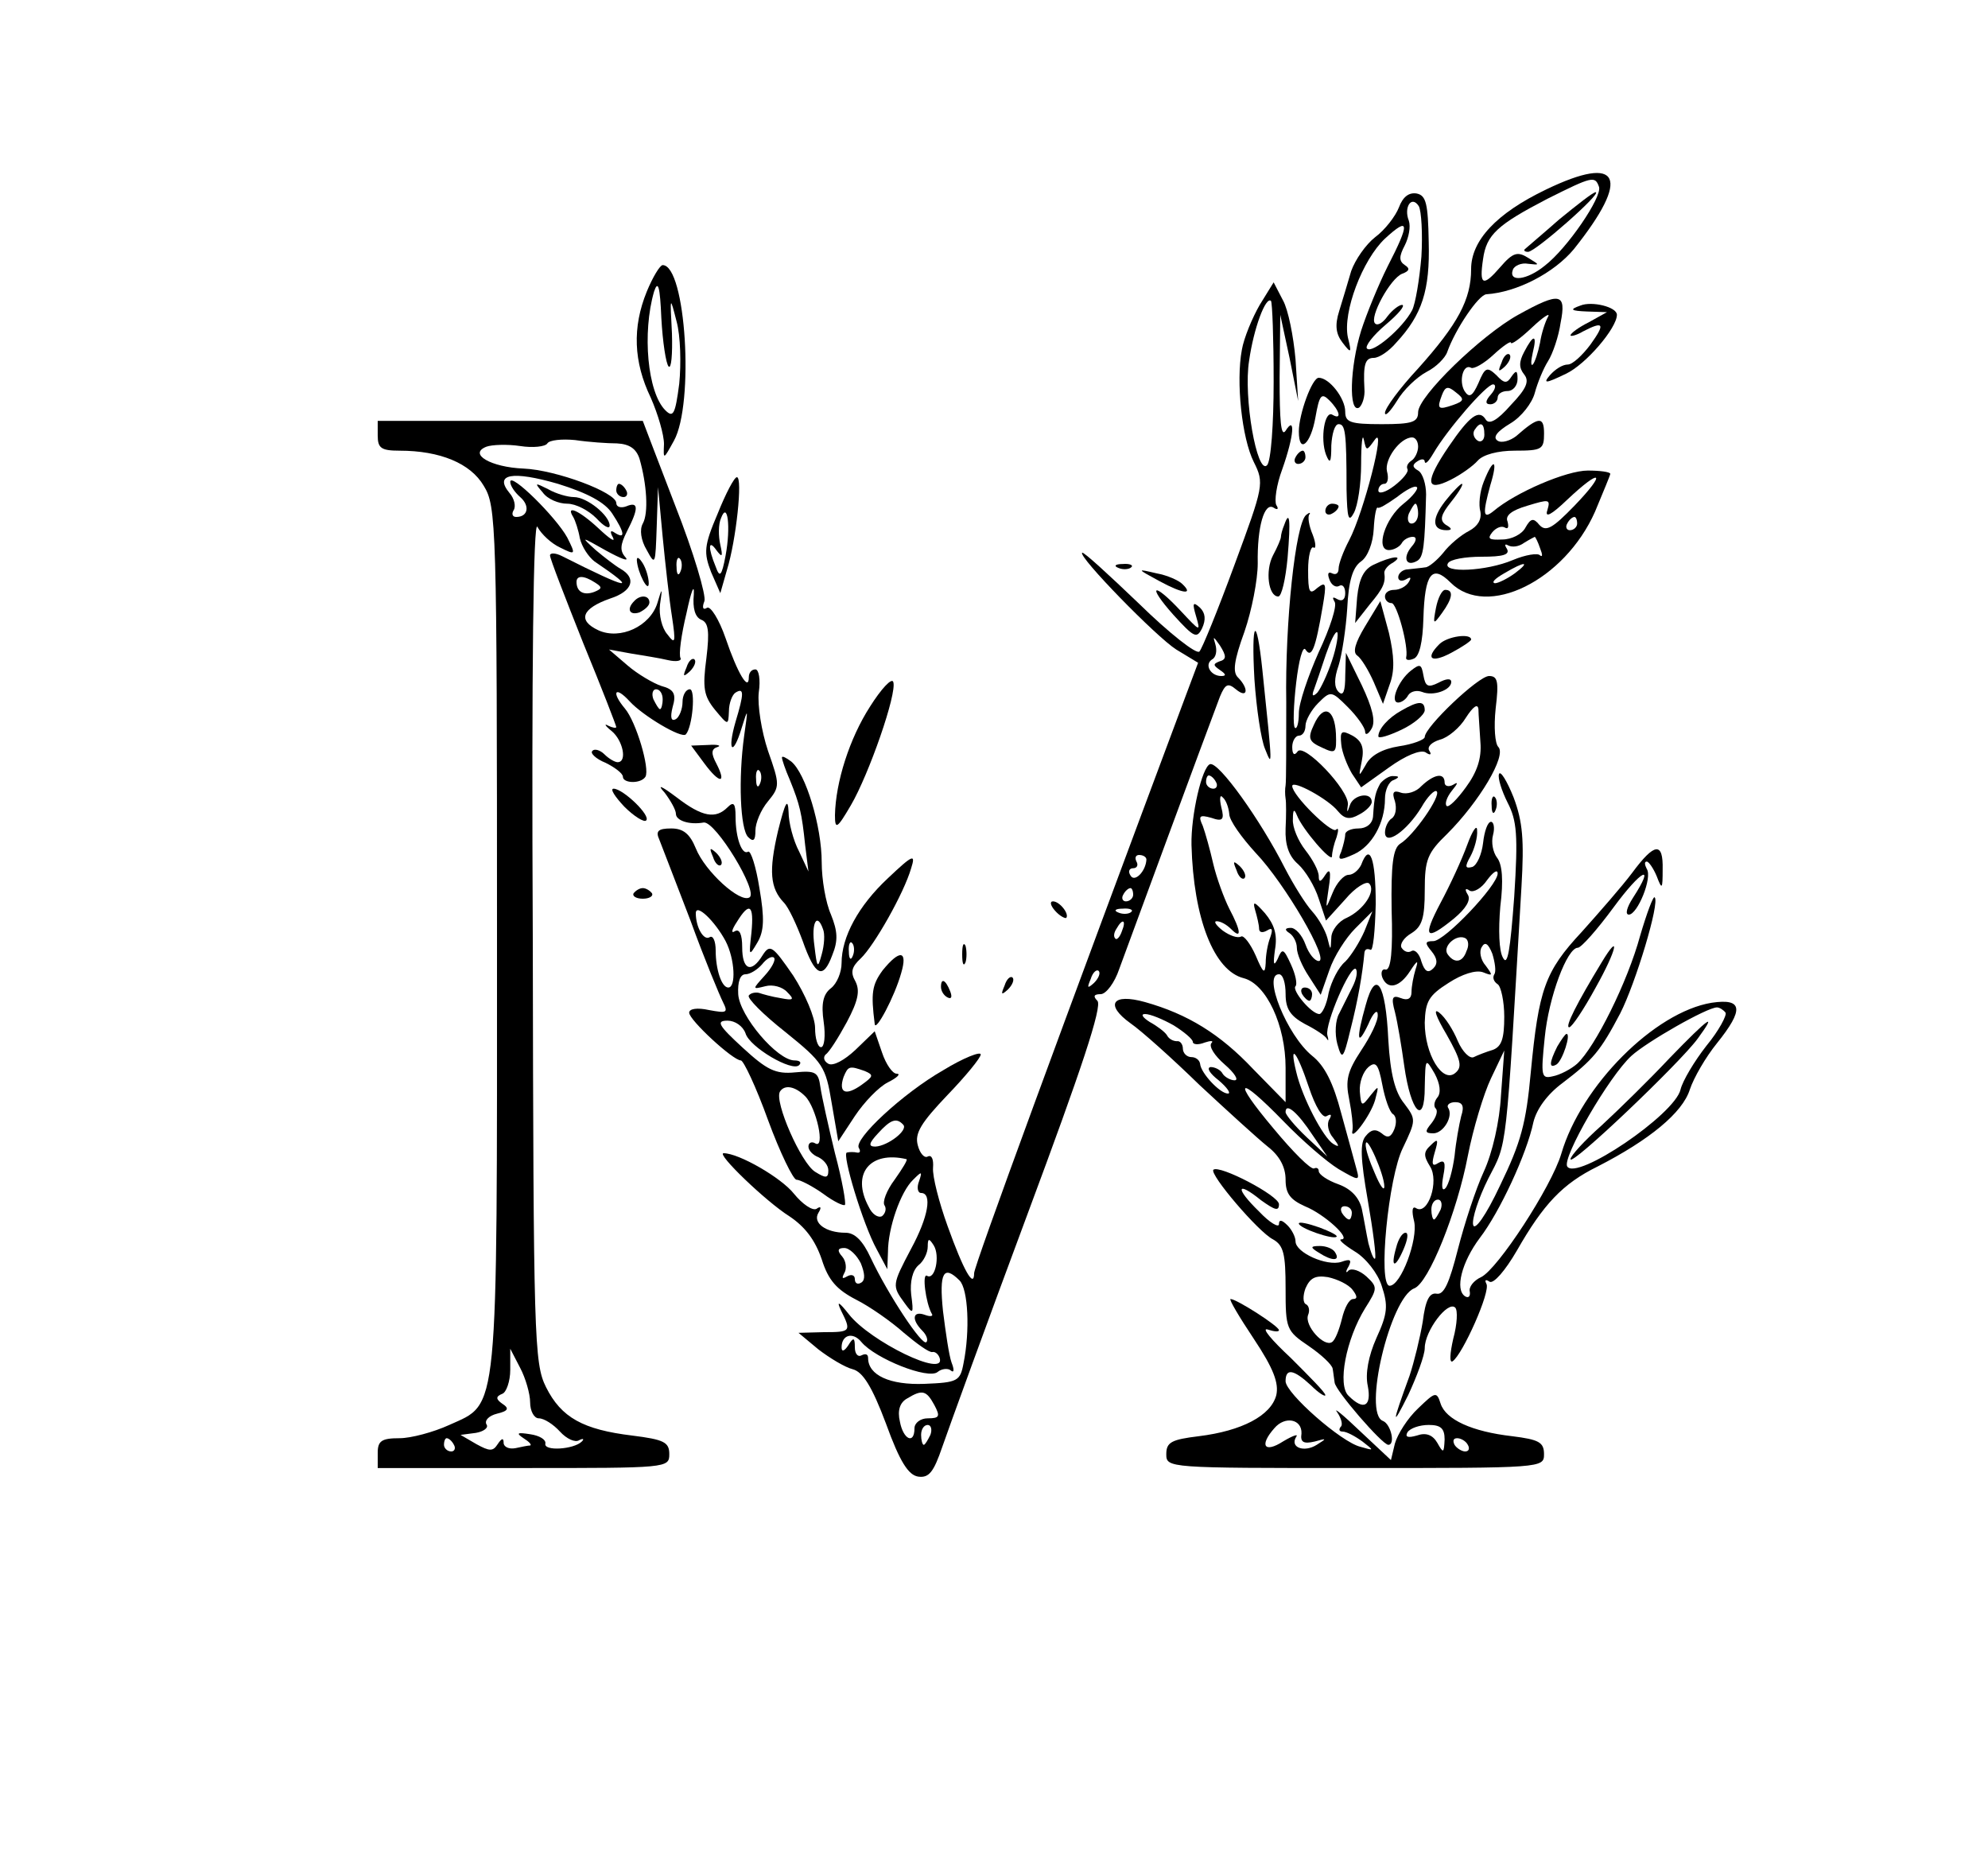 <?xml version="1.0" standalone="no"?>
<!DOCTYPE svg PUBLIC "-//W3C//DTD SVG 20010904//EN"
 "http://www.w3.org/TR/2001/REC-SVG-20010904/DTD/svg10.dtd">
<svg version="1.0" xmlns="http://www.w3.org/2000/svg"
 width="300pt" height="282pt" viewBox="0 0 300 282"
 preserveAspectRatio="xMidYMid meet">
<g transform="translate(0,282) scale(0.1,-0.1)"
fill="#000000" stroke="none">
<path d="M2333 2534 c-75 -36 -113 -77 -113 -120 0 -46 -20 -83 -80 -150 -28
-30 -50 -60 -50 -67 0 -6 8 2 18 18 10 17 30 36 45 44 14 7 28 21 31 30 12 34
47 86 59 87 46 3 102 32 132 68 87 109 70 144 -42 90z m80 4 c5 -15 -48 -93
-82 -119 -27 -22 -55 -25 -48 -6 2 6 13 11 23 9 18 -2 18 -2 0 9 -16 10 -23 8
-42 -14 -26 -30 -32 -28 -26 12 5 37 22 52 97 91 68 34 72 35 78 18z"/>
<path d="M2353 2489 c-26 -23 -50 -43 -52 -45 -2 -2 0 -4 5 -4 11 0 112 89
102 90 -4 0 -28 -19 -55 -41z"/>
<path d="M2111 2507 c-5 -13 -21 -34 -36 -45 -14 -11 -30 -34 -36 -51 -5 -17
-13 -44 -18 -60 -7 -22 -5 -35 5 -48 13 -17 14 -16 8 8 -8 38 22 117 56 149
37 34 38 24 4 -42 -14 -28 -32 -72 -40 -97 -17 -55 -19 -125 -3 -116 5 4 9 17
8 28 -2 37 1 47 14 47 8 0 23 10 34 23 39 42 51 79 49 152 -1 58 -4 70 -18 73
-12 2 -21 -5 -27 -21z m34 -74 c-3 -35 -9 -71 -14 -81 -14 -27 -60 -66 -68
-58 -4 3 9 20 28 36 19 16 30 29 25 30 -5 0 -15 -8 -22 -17 -7 -10 -15 -15
-19 -11 -9 9 23 68 41 75 11 4 12 8 4 13 -9 6 -9 13 0 30 6 12 9 28 6 37 -8
20 4 39 15 22 4 -7 6 -42 4 -76z"/>
<path d="M976 2380 c-22 -54 -20 -106 6 -160 11 -25 20 -56 20 -70 -1 -24 -1
-24 15 5 31 56 18 265 -17 265 -4 0 -15 -18 -24 -40z m33 -113 c4 -4 6 18 5
50 -3 57 -3 57 7 18 6 -22 7 -64 4 -94 -6 -46 -9 -52 -21 -40 -27 27 -35 117
-17 179 6 18 9 8 11 -40 2 -36 7 -69 11 -73z"/>
<path d="M1901 2360 c-11 -19 -24 -50 -27 -68 -9 -48 0 -133 18 -169 16 -32
15 -36 -29 -155 -25 -68 -49 -127 -53 -131 -4 -5 -45 27 -91 72 -46 44 -84 79
-86 77 -6 -6 112 -127 142 -146 l33 -20 -18 -48 c-185 -495 -320 -862 -320
-873 0 -24 -16 4 -40 71 -13 36 -23 75 -22 88 1 13 -2 20 -8 17 -5 -3 -12 5
-15 17 -5 18 5 34 45 76 27 28 50 56 50 61 0 5 -26 -5 -57 -24 -61 -35 -135
-104 -127 -117 3 -5 2 -8 -3 -7 -4 1 -11 1 -15 0 -8 -1 24 -108 45 -146 l16
-30 1 26 c0 36 19 91 38 109 13 13 14 13 9 -2 -4 -10 -2 -18 3 -18 17 0 11
-36 -15 -84 -29 -55 -29 -56 -10 -82 13 -18 14 -17 10 13 -2 19 2 36 11 44 8
6 14 19 14 28 0 13 2 13 9 2 10 -16 2 -53 -10 -46 -8 5 -2 -41 7 -57 3 -4 -2
-5 -10 -2 -19 7 -21 -7 -4 -24 6 -6 9 -14 6 -17 -6 -7 -58 72 -84 127 -12 26
-24 38 -38 38 -30 0 -50 15 -41 30 5 8 4 11 -3 6 -6 -3 -21 7 -34 23 -19 24
-83 61 -106 61 -12 0 64 -73 99 -95 24 -16 39 -36 49 -65 10 -32 23 -46 52
-61 20 -10 53 -33 72 -50 19 -16 38 -30 43 -29 4 1 9 -3 11 -9 10 -31 -105 25
-137 66 -15 19 -19 21 -12 6 16 -32 15 -33 -26 -33 l-38 -1 30 -25 c17 -13 40
-27 52 -30 15 -4 29 -26 50 -82 21 -58 34 -78 49 -80 16 -2 23 7 36 45 9 26
67 186 130 355 79 212 112 310 104 318 -7 7 -5 10 5 10 8 0 21 17 28 38 12 33
130 353 152 411 8 19 12 21 24 11 18 -15 20 1 3 18 -8 8 -6 25 10 69 11 32 20
78 20 103 -1 55 10 93 24 84 6 -4 8 -2 4 4 -3 6 0 30 9 54 18 51 20 82 5 58
-7 -10 -9 15 -9 80 l1 95 14 -65 13 -65 -4 63 c-3 34 -11 75 -19 89 l-14 27
-21 -34z m21 -116 c0 -64 -4 -120 -10 -126 -15 -15 -36 103 -27 158 7 49 25
97 33 90 2 -3 4 -57 4 -122z m-82 -422 c-10 -4 -9 -6 1 -13 9 -6 10 -9 2 -9
-16 0 -26 17 -14 25 6 3 8 13 5 23 -4 13 -3 12 7 -2 10 -16 10 -21 -1 -24z
m-110 -299 c-1 -18 -18 -35 -24 -24 -4 6 -2 11 4 11 6 0 8 5 5 10 -3 6 -1 10
4 10 6 0 11 -3 11 -7z m-20 -53 c0 -5 -5 -10 -11 -10 -5 0 -7 5 -4 10 3 6 8
10 11 10 2 0 4 -4 4 -10z m-3 -26 c-3 -3 -12 -4 -19 -1 -8 3 -5 6 6 6 11 1 17
-2 13 -5z m-14 -29 c-3 -9 -8 -14 -10 -11 -3 3 -2 9 2 15 9 16 15 13 8 -4z
m-42 -78 c-10 -9 -11 -8 -5 6 3 10 9 15 12 12 3 -3 0 -11 -7 -18z m-288 -214
c8 -8 -23 -32 -42 -33 -11 0 -10 5 4 20 19 21 28 24 38 13z m5 -52 c2 -1 -6
-14 -18 -31 -12 -16 -19 -34 -15 -39 3 -5 1 -12 -4 -16 -6 -3 -15 3 -20 14
-27 50 2 85 57 72z m-69 -157 c6 -15 7 -25 1 -29 -6 -4 -10 -1 -10 5 0 6 -5 8
-12 4 -7 -4 -8 -3 -4 5 4 6 3 18 -3 25 -8 9 -7 13 3 13 8 0 19 -11 25 -23z
m149 -26 c13 -13 16 -76 6 -125 -5 -27 -9 -29 -59 -31 -52 -2 -85 13 -85 39 0
6 -4 7 -10 4 -5 -3 -10 2 -10 12 0 15 -2 16 -10 3 -6 -9 -10 -10 -10 -3 0 19
17 24 30 8 21 -25 101 -57 115 -45 6 5 16 6 20 2 5 -4 5 2 1 12 -4 11 -9 46
-13 78 -6 58 1 70 25 46z m-38 -188 c9 -17 8 -20 -10 -20 -11 0 -20 -7 -20
-15 0 -25 -17 -17 -22 10 -4 17 0 29 11 35 23 14 29 12 41 -10z m-6 -45 c-4
-8 -8 -15 -10 -15 -2 0 -4 7 -4 15 0 8 4 15 10 15 5 0 7 -7 4 -15z"/>
<path d="M2291 2345 c-56 -31 -151 -123 -151 -147 0 -15 -9 -18 -55 -18 -48 0
-55 3 -55 19 0 20 -24 51 -40 51 -10 0 -30 -55 -30 -81 0 -35 18 -19 25 21 6
34 9 38 21 26 16 -16 19 -30 5 -22 -12 8 -19 -36 -10 -60 6 -15 8 -12 8 14 1
17 5 32 11 32 10 0 12 -11 12 -99 1 -43 3 -50 11 -35 6 11 11 44 11 74 0 30 2
47 4 37 4 -18 4 -18 17 0 17 23 -17 -110 -39 -152 -9 -17 -16 -36 -16 -43 0
-7 -4 -10 -10 -7 -6 3 -7 -1 -4 -9 3 -9 10 -13 15 -10 5 3 9 -2 9 -11 0 -10
-5 -13 -12 -9 -7 4 -8 3 -4 -4 4 -6 -7 -40 -24 -76 -16 -36 -30 -77 -30 -92 0
-15 -3 -25 -6 -22 -3 3 -2 34 2 68 4 34 10 56 14 50 9 -14 15 0 26 65 6 35 5
38 -8 28 -12 -11 -14 -7 -14 27 0 21 4 36 8 34 4 -3 4 6 -1 19 -6 14 -8 28 -5
31 2 3 0 3 -5 -1 -16 -13 -32 -162 -30 -283 0 -63 0 -119 -1 -125 -1 -5 -1
-14 0 -20 1 -5 1 -26 0 -45 -1 -25 5 -42 19 -54 11 -10 25 -33 31 -52 l11 -33
29 32 c15 18 32 28 36 24 11 -11 -8 -40 -34 -52 -12 -5 -23 -19 -23 -30 -1
-20 -1 -20 -6 0 -3 11 -13 29 -23 40 -10 11 -28 40 -41 65 -37 73 -100 161
-113 157 -12 -4 -29 -77 -28 -122 3 -111 34 -190 79 -201 34 -9 63 -71 63
-135 l0 -52 -49 50 c-50 53 -99 83 -163 101 -50 14 -61 -4 -22 -32 16 -11 63
-53 104 -93 42 -39 88 -81 103 -93 18 -14 27 -31 27 -50 0 -21 7 -30 29 -40
30 -12 71 -50 55 -50 -5 0 4 -8 20 -18 17 -10 35 -33 41 -52 10 -30 9 -42 -8
-79 -12 -27 -17 -54 -13 -72 6 -31 -6 -38 -29 -15 -17 16 -4 85 25 132 19 30
19 32 2 48 -10 9 -22 13 -27 9 -4 -5 -5 -2 0 6 5 10 3 12 -11 7 -22 -7 -69 14
-69 31 0 7 -6 18 -12 24 -9 9 -13 9 -13 2 0 -6 -14 2 -30 19 -37 36 -34 47 3
17 21 -15 27 -17 27 -6 0 13 -90 60 -99 52 -6 -7 68 -94 90 -105 16 -9 19 -22
19 -74 0 -61 1 -64 35 -87 19 -13 35 -28 36 -34 1 -5 2 -15 3 -21 1 -12 72
-94 81 -94 11 0 4 31 -8 36 -31 11 11 186 47 200 22 8 65 116 81 200 8 41 24
94 35 117 l20 42 -5 -68 c-2 -39 -13 -87 -26 -115 -12 -26 -29 -78 -39 -117
-13 -51 -21 -69 -32 -67 -11 2 -17 -10 -21 -42 -4 -24 -13 -61 -20 -82 -27
-74 -27 -79 -2 -29 13 28 25 60 25 71 0 26 35 72 46 61 4 -4 3 -25 -3 -47 -5
-22 -6 -37 -1 -34 15 10 58 106 51 117 -3 6 -1 7 5 3 6 -3 23 16 41 47 40 70
69 101 122 127 78 40 128 81 139 116 6 18 24 49 41 70 41 51 39 68 -8 61 -86
-14 -197 -125 -227 -228 -15 -50 -96 -174 -121 -186 -11 -5 -19 -15 -17 -22 1
-7 -2 -10 -7 -7 -16 10 -5 52 22 88 30 39 71 127 81 175 5 20 21 42 44 59 46
35 57 48 87 105 23 45 60 167 52 175 -2 3 -12 -24 -22 -58 -19 -70 -68 -168
-95 -193 -9 -8 -26 -17 -37 -19 -17 -4 -18 0 -12 58 6 62 34 136 50 136 5 0
29 27 54 61 42 57 64 68 29 14 -9 -14 -12 -25 -6 -25 13 0 36 56 27 69 -3 6
-4 11 0 11 3 0 10 -10 15 -22 8 -21 9 -20 9 10 1 42 -12 41 -46 -5 -15 -20
-50 -60 -76 -89 -56 -60 -65 -87 -77 -212 -7 -77 -15 -106 -46 -170 -22 -47
-39 -70 -41 -60 -2 9 8 40 23 70 29 56 26 33 50 441 4 69 2 97 -12 134 -10 25
-20 41 -22 35 -2 -6 4 -25 13 -43 14 -27 16 -49 10 -142 -6 -81 -10 -106 -17
-92 -6 10 -7 42 -4 77 5 40 3 64 -5 74 -6 8 -9 23 -6 34 3 11 1 20 -3 20 -5 0
-10 -14 -12 -32 -2 -17 -9 -33 -16 -36 -11 -3 -12 0 -3 16 6 11 11 29 10 39 0
10 -7 0 -15 -22 -8 -22 -26 -61 -40 -87 -28 -53 -23 -59 20 -24 18 15 26 28
21 36 -5 8 -4 11 3 6 6 -3 18 4 26 16 9 12 16 17 16 10 0 -18 -80 -102 -97
-102 -13 0 -13 -3 -3 -15 9 -11 10 -19 3 -26 -8 -8 -13 -5 -18 10 -3 12 -10
19 -15 16 -5 -3 -11 -1 -15 5 -3 5 3 15 15 22 16 10 20 23 20 65 0 46 4 56 34
85 48 48 90 118 77 131 -5 5 -7 30 -4 58 5 41 3 49 -10 49 -16 0 -97 -77 -97
-92 0 -4 -18 -11 -39 -14 -25 -4 -43 -14 -50 -28 -11 -19 -11 -19 -6 6 4 20 0
30 -14 38 -17 9 -19 7 -17 -13 1 -12 9 -32 16 -44 l14 -21 42 30 c25 18 47 27
55 23 7 -5 10 -4 6 2 -4 6 3 13 16 17 12 3 30 18 39 33 11 17 18 22 19 13 0
-8 2 -31 3 -50 2 -24 -5 -45 -22 -68 -13 -18 -26 -31 -29 -28 -3 3 0 13 8 23
9 11 10 14 2 9 -7 -4 -13 -2 -13 3 0 16 -16 13 -35 -5 -8 -9 -22 -13 -31 -10
-11 4 -14 1 -9 -13 3 -11 1 -22 -5 -26 -5 -3 -10 -13 -10 -21 0 -21 33 2 55
38 9 16 20 27 23 24 7 -7 -35 -67 -55 -79 -11 -7 -14 -32 -13 -100 2 -61 -1
-91 -9 -90 -5 2 -8 -4 -5 -12 8 -19 26 -15 42 10 11 17 13 17 8 2 -3 -10 -6
-25 -6 -34 0 -10 -6 -13 -16 -9 -13 5 -15 1 -9 -21 4 -16 10 -52 14 -81 10
-71 31 -92 31 -32 1 44 1 44 15 20 8 -15 10 -29 4 -36 -5 -6 -6 -14 -2 -17 3
-4 0 -13 -7 -22 -10 -12 -10 -15 3 -15 15 0 31 26 22 39 -2 4 3 8 11 8 11 0
14 -6 9 -21 -3 -12 -8 -39 -10 -60 -3 -22 -9 -44 -14 -49 -5 -5 -6 3 -3 19 4
20 2 25 -8 19 -9 -6 -10 -1 -5 16 6 20 5 22 -6 11 -11 -10 -11 -16 -1 -32 14
-22 -3 -74 -21 -63 -6 4 -7 -4 -3 -20 6 -27 -20 -97 -37 -97 -18 0 -2 164 20
208 20 42 20 43 2 67 -14 17 -21 45 -24 96 -4 86 -19 108 -34 53 -15 -53 -13
-65 4 -29 7 17 14 23 14 14 1 -9 -11 -33 -25 -54 -21 -32 -24 -45 -18 -74 4
-20 6 -40 5 -46 -5 -21 27 21 34 45 6 23 6 23 -7 7 -13 -17 -14 -17 -16 6 -1
14 5 30 13 37 11 9 15 5 21 -27 4 -21 11 -41 16 -44 5 -3 6 -13 2 -23 -5 -12
-10 -14 -19 -6 -9 7 -16 6 -24 -4 -9 -10 -8 -34 3 -97 8 -46 13 -85 11 -88 -2
-2 -6 8 -10 23 -3 14 -7 38 -10 52 -4 17 -16 30 -35 37 -17 6 -30 15 -30 20 0
4 -3 6 -7 4 -5 -2 -32 25 -61 60 -64 76 -55 83 15 11 28 -29 65 -61 83 -72 31
-18 32 -18 27 0 -3 11 -13 48 -23 84 -12 46 -25 72 -44 87 -38 31 -75 123 -50
123 6 0 10 -13 10 -30 0 -22 7 -33 29 -45 16 -8 31 -18 33 -22 3 -5 3 -2 1 5
-4 17 35 107 43 100 3 -4 1 -15 -5 -27 -6 -12 -15 -30 -20 -40 -6 -10 -7 -31
-3 -46 7 -25 9 -24 20 22 11 43 18 83 21 116 1 5 4 6 9 4 4 -3 7 28 8 69 0 69
-9 94 -22 59 -4 -8 -12 -15 -19 -15 -7 0 -18 -12 -24 -27 -11 -27 -11 -27 -6
7 4 25 2 31 -5 20 -7 -11 -10 -12 -10 -2 0 8 -9 25 -20 39 -11 14 -20 35 -19
47 0 15 2 16 6 6 8 -21 53 -73 53 -62 0 6 3 19 7 29 3 10 3 15 -1 11 -7 -6
-66 52 -66 66 0 10 55 -20 69 -38 10 -12 18 -13 32 -5 10 5 19 14 19 19 0 16
-28 11 -33 -5 -4 -12 -5 -12 -3 1 2 22 -67 94 -76 80 -5 -7 -8 -4 -8 7 0 9 5
17 10 17 6 0 10 7 10 15 0 8 9 24 19 34 19 19 20 19 45 -6 14 -14 26 -31 26
-37 0 -6 5 -4 10 5 6 11 1 31 -15 65 l-24 49 -1 -34 c0 -24 -3 -32 -10 -25 -7
7 -7 20 0 40 5 16 11 55 13 86 2 41 8 62 21 71 10 7 18 28 19 49 1 20 4 34 6
32 2 -2 15 6 29 16 14 11 27 18 30 15 3 -2 -6 -14 -20 -25 -28 -22 -43 -70
-22 -70 7 0 16 5 19 10 3 6 11 10 17 10 6 0 6 -6 -2 -15 -14 -17 -8 -31 9 -21
9 6 11 21 13 100 0 15 -5 32 -12 36 -9 5 -9 9 -1 14 6 4 11 4 11 -1 1 -4 6 1
13 13 21 36 80 104 90 104 5 0 4 -7 -3 -15 -9 -10 -9 -15 -1 -15 6 0 11 5 11
10 0 6 7 10 15 10 8 0 15 8 15 18 0 13 -2 14 -9 4 -7 -11 -11 -11 -23 2 -14
13 -17 12 -27 -12 -9 -20 -14 -23 -21 -12 -9 15 -2 42 10 35 4 -2 19 6 34 20
14 13 26 21 26 18 0 -4 14 6 32 23 17 16 28 23 24 16 -4 -7 -10 -25 -12 -39
-3 -15 -8 -30 -11 -33 -3 -3 -3 5 0 18 7 28 1 28 -13 1 -8 -15 -8 -24 0 -34 8
-10 4 -21 -20 -46 -21 -24 -33 -30 -38 -22 -10 16 -24 6 -56 -41 -36 -53 -35
-69 3 -50 16 8 34 21 41 29 8 9 30 15 56 15 41 0 44 2 44 26 0 26 -8 26 -42
-4 -9 -7 -22 -11 -28 -7 -8 5 -1 14 19 26 17 10 33 31 37 46 4 15 13 37 20 48
7 11 16 37 19 58 9 45 -1 47 -64 12z m-98 -136 c-23 -8 -25 -6 -17 15 5 13 9
14 21 4 13 -10 13 -13 -4 -19z m47 -45 c0 -8 -5 -12 -10 -9 -6 4 -8 11 -5 16
9 14 15 11 15 -7z m-100 -18 c0 -8 -5 -18 -10 -21 -6 -4 -8 -9 -6 -13 2 -4 -7
-15 -20 -25 -13 -10 -24 -13 -24 -7 0 5 4 10 9 10 5 0 7 8 4 19 -4 18 20 51
38 51 5 0 9 -6 9 -14z m0 -101 c0 -8 -4 -15 -10 -15 -5 0 -7 7 -4 15 4 8 8 15
10 15 2 0 4 -7 4 -15z m-130 -222 c-7 -21 -17 -42 -22 -48 -7 -7 -9 -5 -5 5 3
8 11 32 18 53 7 20 14 35 17 33 2 -3 -1 -22 -8 -43z m-175 -183 c3 -5 1 -10
-4 -10 -6 0 -11 5 -11 10 0 6 2 10 4 10 3 0 8 -4 11 -10z m20 -48 c0 -10 19
-36 40 -59 44 -46 112 -163 95 -163 -6 0 -15 11 -20 25 -5 14 -15 25 -22 25
-9 0 -10 -3 -2 -8 6 -4 11 -14 11 -22 0 -9 8 -28 18 -43 l18 -28 13 37 c7 21
25 49 39 63 l26 26 -12 -30 c-7 -16 -20 -37 -29 -46 -10 -8 -21 -30 -25 -47
-3 -18 -10 -32 -14 -32 -12 0 -42 36 -36 42 3 3 0 18 -7 33 -11 24 -13 25 -20
8 -6 -12 -7 -8 -4 14 4 23 -1 38 -15 55 -16 18 -19 19 -15 5 3 -10 6 -23 6
-28 0 -6 5 -7 12 -3 8 5 9 2 5 -10 -4 -10 -7 -27 -7 -39 -1 -18 -4 -15 -15 11
-8 18 -18 31 -22 29 -5 -3 -17 1 -28 9 -10 8 -14 14 -9 14 6 0 15 -5 22 -12
16 -16 15 -3 -3 31 -8 16 -19 46 -24 67 -5 22 -12 47 -16 58 -7 15 -5 17 13
12 17 -6 20 -3 15 16 -3 13 -2 20 2 15 5 -4 9 -15 10 -25z m358 -207 c-6 -18
-19 -19 -29 -4 -7 12 15 31 28 23 4 -3 5 -11 1 -19z m42 -35 c-3 -5 -1 -11 5
-15 5 -3 10 -26 10 -49 0 -33 -4 -45 -17 -50 -10 -3 -23 -8 -29 -11 -6 -3 -17
8 -24 24 -7 17 -19 36 -28 43 -10 8 -5 -6 11 -33 22 -39 24 -49 13 -58 -19
-16 -46 28 -46 76 1 32 6 41 36 60 20 13 41 20 52 16 15 -6 15 -5 4 10 -8 9
-10 22 -6 28 5 9 10 5 16 -10 4 -13 6 -27 3 -31z m349 -58 c2 -4 -10 -27 -29
-50 -18 -23 -36 -53 -39 -66 -9 -38 -157 -138 -171 -116 -8 13 63 136 97 167
23 21 114 73 129 73 4 0 10 -4 13 -8z m-833 -19 c16 -10 29 -21 29 -25 0 -4 8
-5 18 -1 9 3 14 3 10 -1 -4 -5 5 -19 20 -32 15 -13 22 -24 15 -24 -6 0 -15 5
-18 10 -3 6 -12 10 -18 10 -7 -1 -1 -10 12 -20 13 -11 19 -20 14 -20 -12 0
-41 31 -42 45 -1 6 -7 10 -13 10 -7 0 -13 6 -13 13 0 6 -4 12 -9 11 -5 0 -12
3 -15 9 -3 5 -15 14 -26 20 -11 7 -14 12 -7 12 8 0 27 -8 43 -17z m204 -93
c10 -30 21 -48 27 -44 7 4 8 2 4 -5 -4 -6 -2 -19 6 -28 9 -12 10 -15 0 -9 -15
9 -47 70 -56 109 -11 45 1 31 19 -23z m6 -73 l22 -32 -31 29 c-18 17 -32 34
-32 38 0 15 18 0 41 -35z m108 -77 c0 -8 -6 0 -14 19 -8 18 -15 38 -14 45 1
15 28 -46 28 -64z m85 -35 c-4 -8 -8 -15 -10 -15 -2 0 -4 7 -4 15 0 8 4 15 10
15 5 0 7 -7 4 -15z m-134 -5 c0 -5 -2 -10 -4 -10 -3 0 -8 5 -11 10 -3 6 -1 10
4 10 6 0 11 -4 11 -10z m1 -116 c7 -9 8 -14 1 -14 -6 0 -13 -13 -17 -30 -4
-16 -10 -32 -15 -35 -12 -8 -42 25 -36 41 3 7 1 14 -3 16 -5 2 -5 13 -1 24 7
16 15 20 34 17 14 -3 31 -11 37 -19z"/>
<path d="M1866 1507 c3 -10 9 -15 12 -12 3 3 0 11 -7 18 -10 9 -11 8 -5 -6z"/>
<path d="M1965 1320 c3 -5 8 -10 11 -10 2 0 4 5 4 10 0 6 -5 10 -11 10 -5 0
-7 -4 -4 -10z"/>
<path d="M2519 1223 c-30 -32 -76 -77 -102 -101 -26 -23 -47 -46 -47 -51 0
-12 165 145 192 182 30 41 18 33 -43 -30z"/>
<path d="M2385 2359 c-17 -6 -15 -8 10 -9 l30 -1 -27 -15 c-16 -8 -28 -17 -28
-20 0 -2 9 0 19 6 31 16 34 12 11 -20 -12 -16 -27 -30 -34 -30 -8 0 -19 -7
-27 -16 -11 -13 -7 -13 24 2 30 14 77 69 77 89 0 12 -38 21 -55 14z"/>
<path d="M2266 2273 c-6 -14 -5 -15 5 -6 7 7 10 15 7 18 -3 3 -9 -2 -12 -12z"/>
<path d="M570 2163 c0 -19 5 -23 33 -23 61 0 107 -19 127 -53 19 -31 20 -56
20 -680 0 -732 3 -703 -72 -737 -24 -11 -58 -20 -75 -20 -27 0 -33 -4 -33 -22
l0 -23 220 0 c217 0 220 0 220 21 0 18 -8 22 -56 28 -74 9 -107 27 -130 73
-18 36 -19 74 -20 678 -2 410 1 633 7 620 6 -11 21 -25 34 -31 24 -12 24 -11
11 15 -17 31 -86 99 -86 84 0 -6 7 -16 15 -23 15 -13 12 -30 -6 -30 -6 0 -7 5
-4 10 4 6 1 18 -6 26 -24 29 4 34 73 14 45 -14 71 -28 82 -45 19 -29 20 -39 4
-29 -7 5 -8 2 -3 -7 4 -8 -5 -2 -22 14 -29 27 -50 36 -38 17 3 -5 8 -20 10
-32 3 -13 13 -28 22 -35 68 -46 54 -44 -49 8 -10 5 -18 5 -18 1 0 -5 23 -64
50 -132 28 -68 50 -125 50 -127 0 -2 -6 -1 -12 2 -7 4 -5 0 5 -8 17 -14 24
-47 9 -47 -4 0 -13 5 -20 12 -6 6 -15 9 -18 5 -4 -3 5 -12 20 -18 14 -7 26
-16 26 -21 0 -10 27 -11 34 0 7 12 -14 83 -31 103 -21 25 -15 35 7 11 20 -22
79 -57 85 -50 10 11 15 68 6 68 -6 0 -11 -9 -11 -19 0 -11 -5 -23 -10 -26 -7
-4 -9 2 -5 18 6 20 2 27 -17 32 -12 4 -36 18 -51 31 l-28 24 33 -6 c18 -3 44
-7 56 -10 13 -3 21 -1 19 3 -3 5 1 35 9 68 7 33 12 46 11 28 -2 -21 2 -34 11
-38 11 -4 13 -17 8 -58 -6 -45 -4 -57 13 -78 20 -24 20 -24 21 -2 0 12 5 25
10 28 13 8 13 -1 0 -44 -13 -45 -4 -53 9 -10 10 32 10 31 4 -11 -9 -65 -6
-141 6 -153 8 -8 11 -5 11 10 0 11 8 31 19 44 18 22 18 25 0 76 -10 30 -16 69
-14 88 3 20 0 35 -5 35 -6 0 -10 -5 -10 -12 0 -22 -17 6 -35 59 -10 29 -23 49
-28 46 -6 -4 -8 0 -4 10 3 8 -16 73 -44 144 -27 70 -49 128 -49 128 0 0 -90 0
-200 0 l-200 0 0 -22z m361 -12 c19 -1 29 -8 34 -23 11 -38 14 -82 5 -98 -5
-9 -3 -25 6 -40 13 -24 13 -22 15 35 l2 60 7 -75 c4 -41 10 -95 14 -120 6 -40
5 -43 -7 -27 -8 9 -13 29 -11 45 4 26 3 26 -4 2 -11 -35 -56 -56 -89 -41 -32
15 -25 33 18 48 34 11 40 31 15 45 -7 4 -24 17 -37 28 -23 21 -23 21 16 -1 22
-12 35 -17 29 -10 -9 10 -8 19 2 39 18 35 18 46 -1 38 -8 -3 -15 -1 -15 5 0
16 -91 50 -140 52 -49 2 -84 22 -56 33 8 3 31 4 51 1 19 -3 38 -1 41 4 3 5 22
7 42 5 20 -3 49 -5 63 -5z m96 -193 c-3 -8 -6 -5 -6 6 -1 11 2 17 5 13 3 -3 4
-12 1 -19z m-129 -17 c11 -7 11 -9 -1 -14 -16 -6 -27 0 -27 15 0 10 11 10 28
-1z m102 -176 c0 -8 -2 -15 -4 -15 -2 0 -6 7 -10 15 -3 8 -1 15 4 15 6 0 10
-7 10 -15z m147 -127 c-3 -8 -6 -5 -6 6 -1 11 2 17 5 13 3 -3 4 -12 1 -19z
m-347 -934 c0 -13 6 -24 13 -24 8 0 22 -9 32 -20 10 -11 23 -17 29 -13 6 3 8
2 4 -2 -12 -12 -58 -15 -55 -3 1 6 -9 12 -23 14 -19 3 -22 2 -10 -6 8 -5 13
-10 10 -11 -3 0 -13 -2 -22 -4 -10 -2 -18 2 -18 8 0 8 -3 7 -9 -2 -7 -11 -12
-11 -32 0 l-24 14 23 3 c12 2 20 8 16 13 -3 6 4 13 16 16 17 4 19 8 8 15 -10
7 -10 11 0 15 6 2 12 19 12 36 l0 32 15 -29 c8 -15 15 -39 15 -52z m-115 -64
c3 -5 1 -10 -4 -10 -6 0 -11 5 -11 10 0 6 2 10 4 10 3 0 8 -4 11 -10z"/>
<path d="M930 2080 c0 -5 5 -10 11 -10 5 0 7 5 4 10 -3 6 -8 10 -11 10 -2 0
-4 -4 -4 -10z"/>
<path d="M961 1975 c1 -19 18 -51 18 -35 0 8 -4 22 -9 30 -5 8 -9 11 -9 5z"/>
<path d="M957 1913 c-12 -12 -7 -22 8 -17 8 4 15 10 15 15 0 11 -14 12 -23 2z"/>
<path d="M1955 2130 c-3 -5 -1 -10 4 -10 6 0 11 5 11 10 0 6 -2 10 -4 10 -3 0
-8 -4 -11 -10z"/>
<path d="M2239 2093 c-6 -15 -8 -35 -5 -45 2 -12 -4 -22 -17 -29 -12 -6 -30
-21 -39 -33 -9 -11 -22 -22 -27 -22 -6 -1 -18 -2 -26 -3 -8 0 -15 -6 -15 -12
0 -5 5 -7 12 -3 7 4 8 3 4 -4 -4 -7 -14 -12 -22 -12 -8 0 -14 -4 -14 -10 0 -5
4 -10 10 -10 8 0 26 -66 22 -82 -1 -4 4 -5 11 -2 9 3 14 25 15 61 2 68 13 82
41 54 55 -55 172 3 218 107 12 29 23 55 23 57 0 3 -16 5 -34 5 -32 0 -109 -33
-142 -61 -16 -13 -17 -5 -5 39 12 39 5 43 -10 5z m137 -36 c-33 -34 -43 -40
-53 -29 -9 11 -13 10 -21 -4 -5 -10 -21 -18 -35 -18 -20 -1 -23 1 -15 11 6 7
14 10 19 7 5 -3 6 1 4 9 -4 9 6 17 30 24 33 10 35 10 30 -7 -4 -12 6 -7 30 16
52 49 60 42 11 -9z m4 -27 c0 -5 -5 -10 -11 -10 -5 0 -7 5 -4 10 3 6 8 10 11
10 2 0 4 -4 4 -10z m-56 -37 c4 -10 4 -14 0 -11 -3 4 -22 1 -41 -7 -40 -17
-107 -20 -98 -5 3 6 26 10 51 10 32 0 43 3 38 12 -4 6 -3 8 2 5 6 -3 16 -2 24
4 8 5 16 9 16 9 1 0 5 -8 8 -17z m-38 -38 c-11 -8 -25 -15 -30 -15 -6 1 0 7
14 15 32 19 40 18 16 0z"/>
<path d="M1083 2045 c-21 -49 -21 -59 -10 -88 l14 -32 10 35 c14 45 24 140 15
140 -4 0 -17 -25 -29 -55z m12 -63 c-6 -32 -9 -34 -15 -17 -12 29 -11 42 1 25
9 -12 10 -10 6 8 -3 13 -3 31 1 40 10 27 15 -13 7 -56z"/>
<path d="M819 2077 c7 -10 24 -17 37 -17 13 0 32 -10 44 -22 11 -12 20 -17 20
-11 0 15 -34 43 -54 43 -9 0 -27 5 -39 12 -20 10 -21 10 -8 -5z"/>
<path d="M2181 2064 c-21 -27 -20 -44 2 -44 9 0 8 3 -1 8 -10 7 -8 15 8 35 12
15 19 27 16 27 -2 0 -14 -12 -25 -26z"/>
<path d="M2000 2049 c0 -5 5 -7 10 -4 6 3 10 8 10 11 0 2 -4 4 -10 4 -5 0 -10
-5 -10 -11z"/>
<path d="M1938 2028 c-3 -7 -5 -15 -5 -18 0 -3 -5 -15 -12 -28 -12 -23 -7 -62
8 -62 5 0 11 26 14 58 5 59 3 73 -5 50z"/>
<path d="M2073 1968 c-15 -7 -22 -21 -25 -49 l-3 -39 22 28 c21 25 24 33 22
48 0 4 5 11 13 15 18 12 -2 10 -29 -3z"/>
<path d="M1688 1963 c7 -3 16 -2 19 1 4 3 -2 6 -13 5 -11 0 -14 -3 -6 -6z"/>
<path d="M1750 1943 c35 -19 52 -21 34 -4 -5 5 -22 13 -39 16 -30 7 -30 7 5
-12z"/>
<path d="M1771 1892 c31 -34 35 -36 43 -20 6 13 5 23 -3 31 -11 10 -12 7 -6
-13 7 -24 6 -23 -23 8 -42 45 -52 40 -11 -6z"/>
<path d="M2167 1903 c-5 -26 -4 -26 9 -8 16 22 18 35 5 35 -5 0 -11 -12 -14
-27z"/>
<path d="M2060 1875 c-15 -25 -19 -39 -12 -44 6 -4 17 -22 25 -40 l14 -33 10
29 c8 21 7 43 -1 78 l-13 48 -23 -38z"/>
<path d="M1893 1795 c3 -44 10 -91 16 -105 11 -27 12 -34 -4 119 -9 86 -17 75
-12 -14z"/>
<path d="M2172 1848 c-22 -22 -12 -29 18 -13 17 9 30 18 30 20 0 10 -36 5 -48
-7z"/>
<path d="M1036 1813 c-6 -14 -5 -15 5 -6 7 7 10 15 7 18 -3 3 -9 -2 -12 -12z"/>
<path d="M2129 1808 c-19 -15 -32 -48 -19 -48 5 0 12 5 15 11 4 6 13 8 21 5
17 -7 44 3 44 15 0 6 -8 5 -19 -1 -16 -8 -20 -6 -23 11 -3 17 -5 18 -19 7z"/>
<path d="M1313 1754 c-31 -48 -52 -114 -53 -164 0 -22 3 -21 24 15 27 46 70
169 64 186 -2 7 -18 -10 -35 -37z"/>
<path d="M2115 1748 c-20 -11 -35 -28 -35 -39 0 -4 16 1 35 10 19 9 34 22 35
29 0 15 -9 15 -35 0z"/>
<path d="M1983 1727 c-10 -21 -8 -26 12 -35 21 -10 22 -8 21 21 -2 38 -19 45
-33 14z"/>
<path d="M1063 1668 c23 -31 34 -31 18 0 -8 15 -8 22 2 25 6 2 0 4 -14 3 l-26
-1 20 -27z"/>
<path d="M1180 1677 c0 -3 5 -18 12 -34 15 -37 18 -50 23 -98 l5 -40 -14 30
c-9 17 -16 44 -16 60 -1 22 -5 15 -16 -29 -14 -60 -12 -86 9 -108 7 -7 19 -33
28 -57 19 -54 31 -60 45 -22 9 22 8 36 -2 61 -8 18 -14 53 -14 79 0 54 -24
134 -46 152 -8 6 -14 9 -14 6z m62 -259 c3 -7 2 -24 -2 -38 -6 -22 -7 -21 -11
13 -5 35 4 51 13 25z"/>
<path d="M2083 1638 c-7 -13 -9 -18 -11 -50 -1 -11 -10 -18 -22 -18 -11 0 -20
-4 -20 -9 0 -5 -3 -17 -6 -26 -6 -13 -3 -14 19 -4 27 12 47 47 47 84 0 13 6
26 13 28 9 4 9 6 0 6 -6 1 -15 -5 -20 -11z"/>
<path d="M1003 1624 c9 -12 17 -26 17 -32 0 -10 20 -17 42 -13 18 2 83 -105
69 -113 -14 -9 -67 39 -81 74 -9 22 -19 30 -37 30 -20 0 -24 -4 -18 -17 4 -10
25 -65 47 -122 21 -58 44 -113 49 -123 8 -16 6 -17 -21 -12 -18 4 -30 2 -30
-4 0 -11 66 -72 78 -72 4 0 23 -40 41 -90 18 -49 38 -90 43 -90 5 0 23 -9 40
-21 16 -12 31 -19 33 -17 2 2 -4 37 -15 78 -10 41 -20 86 -22 100 -3 22 -7 25
-38 22 -30 -3 -43 4 -79 37 -37 34 -41 41 -23 41 11 0 23 -8 27 -19 6 -21 71
-59 81 -48 4 4 1 7 -7 7 -26 0 -83 67 -85 100 -1 19 3 30 11 30 7 0 18 7 25
15 7 9 15 13 18 10 3 -3 -3 -15 -14 -27 -19 -21 -19 -21 1 -16 11 3 26 -1 33
-9 11 -11 10 -13 -10 -9 -13 2 -27 6 -33 8 -5 1 -12 0 -15 -4 -3 -4 22 -29 55
-55 57 -46 61 -52 70 -107 l10 -58 25 38 c14 21 36 44 50 51 14 7 20 13 13 13
-6 0 -16 14 -22 32 l-11 32 -29 -28 c-17 -16 -34 -25 -41 -21 -7 4 -8 10 -4
14 5 3 19 25 32 49 17 32 20 47 13 61 -8 14 -6 22 8 35 20 19 65 98 76 136 7
22 3 21 -35 -15 -45 -42 -70 -89 -70 -128 0 -14 -7 -31 -16 -38 -12 -9 -15
-24 -11 -51 3 -21 1 -38 -4 -38 -5 0 -9 13 -9 29 0 16 -15 51 -33 79 -31 45
-35 48 -46 31 -17 -28 -31 -23 -31 12 0 19 -4 28 -11 24 -6 -4 -5 2 3 14 19
31 26 26 22 -16 -4 -36 -4 -37 9 -15 10 17 11 36 3 82 -5 32 -13 57 -17 55 -9
-6 -19 20 -19 53 0 20 -3 23 -12 14 -18 -18 -38 -15 -77 15 -24 18 -30 20 -18
7z m92 -224 c14 -27 16 -70 4 -70 -10 0 -19 27 -19 56 0 14 -4 23 -9 20 -9 -6
-21 15 -21 36 0 16 29 -12 45 -42z m192 -22 c-3 -8 -6 -5 -6 6 -1 11 2 17 5
13 3 -3 4 -12 1 -19z m18 -174 c14 -6 13 -8 -5 -21 -24 -17 -35 -12 -27 12 7
17 9 17 32 9z m-90 -38 c17 -17 31 -81 15 -71 -5 3 -10 1 -10 -5 0 -6 7 -13
15 -16 8 -4 15 -12 15 -20 0 -12 -4 -12 -20 -2 -21 13 -62 106 -53 121 7 11
23 8 38 -7z"/>
<path d="M942 1603 c15 -15 30 -24 33 -21 8 7 -35 48 -49 48 -6 0 2 -12 16
-27z"/>
<path d="M2251 1604 c0 -11 3 -14 6 -6 3 7 2 16 -1 19 -3 4 -6 -2 -5 -13z"/>
<path d="M1076 1527 c3 -10 9 -15 12 -12 3 3 0 11 -7 18 -10 9 -11 8 -5 -6z"/>
<path d="M956 1472 c-2 -4 4 -8 14 -8 10 0 16 4 14 8 -3 4 -9 8 -14 8 -5 0
-11 -4 -14 -8z"/>
<path d="M1592 1446 c7 -8 15 -12 17 -11 5 6 -10 25 -20 25 -5 0 -4 -6 3 -14z"/>
<path d="M1452 1380 c0 -14 2 -19 5 -12 2 6 2 18 0 25 -3 6 -5 1 -5 -13z"/>
<path d="M2417 1368 c-37 -61 -56 -98 -49 -98 4 0 22 27 40 60 32 57 38 86 9
38z"/>
<path d="M1332 1356 c-16 -22 -18 -34 -12 -81 1 -13 30 41 40 77 10 34 -2 36
-28 4z"/>
<path d="M1516 1333 c-6 -14 -5 -15 5 -6 7 7 10 15 7 18 -3 3 -9 -2 -12 -12z"/>
<path d="M1420 1331 c0 -6 4 -13 10 -16 6 -3 7 1 4 9 -7 18 -14 21 -14 7z"/>
<path d="M2350 1241 c-12 -24 -13 -34 -1 -27 9 6 22 46 15 46 -2 0 -8 -9 -14
-19z"/>
<path d="M1960 974 c0 -7 52 -25 57 -20 2 2 -10 8 -26 14 -17 6 -31 9 -31 6z"/>
<path d="M2107 938 c-9 -31 -2 -33 11 -3 6 14 8 25 3 25 -5 0 -11 -10 -14 -22z"/>
<path d="M1990 930 c20 -13 33 -13 25 0 -3 6 -14 10 -23 10 -15 0 -15 -2 -2
-10z"/>
<path d="M1892 800 c30 -45 38 -67 34 -85 -8 -31 -52 -54 -117 -62 -41 -5 -49
-9 -49 -27 0 -21 2 -21 285 -21 283 0 285 0 285 21 0 18 -8 22 -48 27 -61 7
-100 25 -108 49 -6 19 -8 18 -34 -7 -16 -15 -31 -39 -35 -53 l-6 -25 -47 44
c-25 24 -41 37 -34 28 6 -9 9 -19 5 -22 -3 -4 -2 -7 3 -7 6 0 19 -7 30 -15 18
-14 18 -14 -3 -8 -29 7 -113 81 -113 99 0 20 12 18 38 -6 12 -12 22 -18 22
-15 0 4 -24 28 -52 56 -29 27 -45 46 -35 43 9 -3 17 -4 17 -1 0 6 -64 47 -73
47 -3 0 13 -27 35 -60z m72 -143 c-2 -13 3 -16 20 -12 18 5 19 5 3 -5 -19 -12
-41 -4 -31 12 4 5 -5 2 -20 -7 -28 -18 -36 -6 -13 20 16 19 42 14 41 -8z m216
-9 c-1 -21 -2 -21 -11 -5 -7 12 -17 16 -31 11 -14 -4 -18 -2 -14 5 4 6 18 11
32 11 18 0 24 -5 24 -22z m35 -8 c3 -5 2 -10 -4 -10 -5 0 -13 5 -16 10 -3 6
-2 10 4 10 5 0 13 -4 16 -10z"/>
</g>
</svg>
